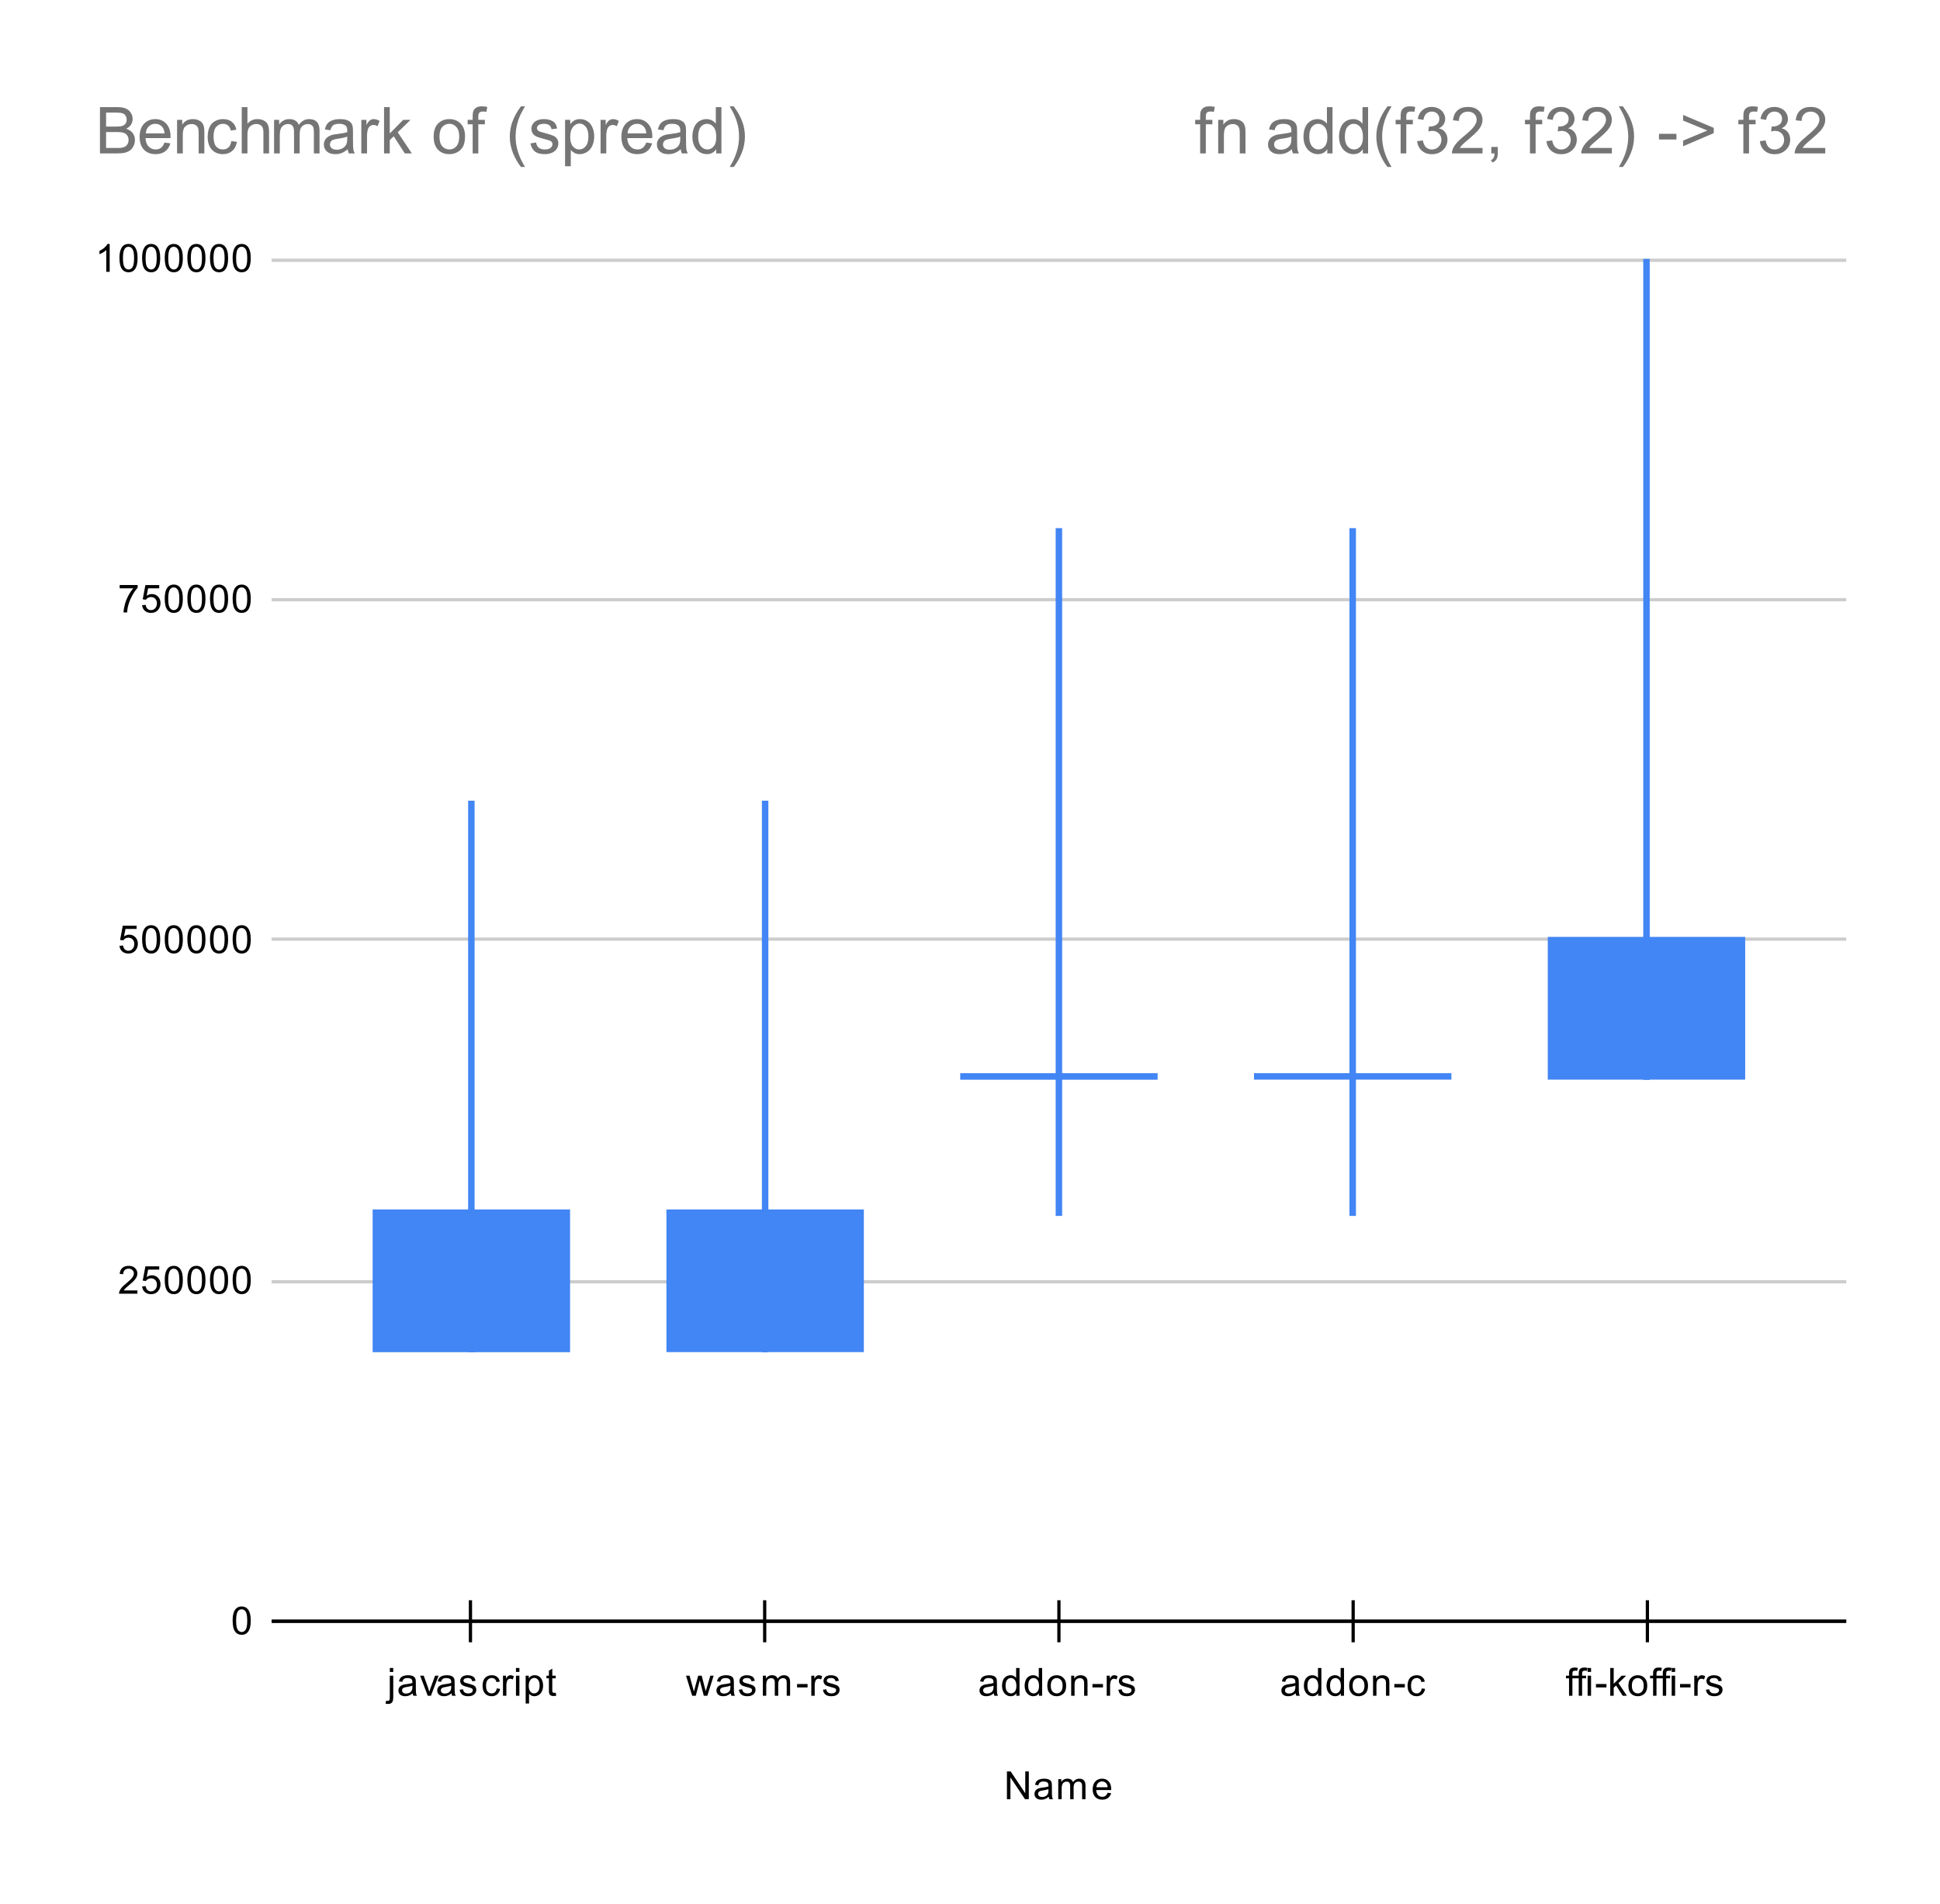 <svg version="1.1" viewBox="0.0 0.0 600.0 589.0" fill="none" stroke="none" stroke-linecap="square" stroke-miterlimit="10" width="600" height="589" xmlns:xlink="http://www.w3.org/1999/xlink" xmlns="http://www.w3.org/2000/svg"><path fill="#ffffff" d="M0 0L600.0 0L600.0 589.0L0 589.0L0 0Z" fill-rule="nonzero"/><path stroke="#333333" stroke-width="1.0" stroke-linecap="butt" d="M84.5 501.5L570.5 501.5" fill-rule="nonzero"/><path stroke="#cccccc" stroke-width="1.0" stroke-linecap="butt" d="M84.5 396.5L570.5 396.5" fill-rule="nonzero"/><path stroke="#cccccc" stroke-width="1.0" stroke-linecap="butt" d="M84.5 290.5L570.5 290.5" fill-rule="nonzero"/><path stroke="#cccccc" stroke-width="1.0" stroke-linecap="butt" d="M84.5 185.5L570.5 185.5" fill-rule="nonzero"/><path stroke="#cccccc" stroke-width="1.0" stroke-linecap="butt" d="M84.5 80.5L570.5 80.5" fill-rule="nonzero"/><path stroke="#000000" stroke-width="1.0" stroke-linecap="butt" d="M570.5 501.5L84.5 501.5" fill-rule="nonzero"/><clipPath id="id_0"><path d="M84.45 80.083L570.55 80.083L570.55 501.55L84.45 501.55L84.45 80.083Z" clip-rule="nonzero"/></clipPath><path stroke="#4285f4" stroke-width="2.0" stroke-linecap="butt" clip-path="url(#id_0)" d="M145.78 248.678L145.78 417.268" fill-rule="nonzero"/><path stroke="#4285f4" stroke-width="2.0" stroke-linecap="butt" clip-path="url(#id_0)" d="M145.78 417.268L145.78 375.114" fill-rule="nonzero"/><path fill="#4285f4" clip-path="url(#id_0)" d="M115.251 374.114L176.31 374.114L176.31 418.268L115.251 418.268L115.251 374.114Z" fill-rule="nonzero"/><path stroke="#4285f4" stroke-width="2.0" stroke-linecap="butt" clip-path="url(#id_0)" d="M236.64 248.678L236.64 417.243" fill-rule="nonzero"/><path stroke="#4285f4" stroke-width="2.0" stroke-linecap="butt" clip-path="url(#id_0)" d="M236.64 417.268L236.64 375.114" fill-rule="nonzero"/><path fill="#4285f4" clip-path="url(#id_0)" d="M206.111 374.114L267.17 374.114L267.17 418.243L206.111 418.243L206.111 374.114Z" fill-rule="nonzero"/><path stroke="#4285f4" stroke-width="2.0" stroke-linecap="butt" clip-path="url(#id_0)" d="M327.5 164.371L327.5 332.986" fill-rule="nonzero"/><path stroke="#4285f4" stroke-width="2.0" stroke-linecap="butt" clip-path="url(#id_0)" d="M327.5 375.114L327.5 332.96" fill-rule="nonzero"/><path fill="#4285f4" clip-path="url(#id_0)" d="M296.971 331.96L358.029 331.96L358.029 333.986L296.971 333.986L296.971 331.96Z" fill-rule="nonzero"/><path stroke="#4285f4" stroke-width="2.0" stroke-linecap="butt" clip-path="url(#id_0)" d="M418.36 164.371L418.36 332.96" fill-rule="nonzero"/><path stroke="#4285f4" stroke-width="2.0" stroke-linecap="butt" clip-path="url(#id_0)" d="M418.36 375.114L418.36 332.96" fill-rule="nonzero"/><path fill="#4285f4" clip-path="url(#id_0)" d="M387.83 331.96L448.889 331.96L448.889 333.96L387.83 333.96L387.83 331.96Z" fill-rule="nonzero"/><path stroke="#4285f4" stroke-width="2.0" stroke-linecap="butt" clip-path="url(#id_0)" d="M509.22 80.089L509.22 332.96" fill-rule="nonzero"/><path stroke="#4285f4" stroke-width="2.0" stroke-linecap="butt" clip-path="url(#id_0)" d="M509.22 332.986L509.22 290.807" fill-rule="nonzero"/><path fill="#4285f4" clip-path="url(#id_0)" d="M478.69 289.807L539.749 289.807L539.749 333.96L478.69 333.96L478.69 289.807Z" fill-rule="nonzero"/><path stroke="#000000" stroke-width="1.0" stroke-linecap="butt" d="M145.5 507.5L145.5 495.5" fill-rule="nonzero"/><path stroke="#000000" stroke-width="1.0" stroke-linecap="butt" d="M236.5 507.5L236.5 495.5" fill-rule="nonzero"/><path stroke="#000000" stroke-width="1.0" stroke-linecap="butt" d="M327.5 507.5L327.5 495.5" fill-rule="nonzero"/><path stroke="#000000" stroke-width="1.0" stroke-linecap="butt" d="M418.5 507.5L418.5 495.5" fill-rule="nonzero"/><path stroke="#000000" stroke-width="1.0" stroke-linecap="butt" d="M509.5 507.5L509.5 495.5" fill-rule="nonzero"/><path fill="#000000" d="M311.422 556.55L311.422 547.956L312.578 547.956L317.094 554.706L317.094 547.956L318.188 547.956L318.188 556.55L317.016 556.55L312.5 549.8L312.5 556.55L311.422 556.55ZM324.359 555.784Q323.766 556.284 323.219 556.487Q322.688 556.691 322.062 556.691Q321.031 556.691 320.484 556.191Q319.938 555.691 319.938 554.909Q319.938 554.456 320.141 554.081Q320.344 553.691 320.688 553.472Q321.031 553.237 321.453 553.128Q321.75 553.034 322.391 552.956Q323.656 552.816 324.266 552.597Q324.266 552.378 324.266 552.331Q324.266 551.675 323.969 551.409Q323.562 551.066 322.766 551.066Q322.031 551.066 321.672 551.331Q321.312 551.581 321.141 552.237L320.109 552.097Q320.25 551.441 320.578 551.034Q320.906 550.628 321.516 550.409Q322.125 550.191 322.922 550.191Q323.719 550.191 324.219 550.378Q324.719 550.566 324.953 550.847Q325.188 551.128 325.281 551.566Q325.328 551.831 325.328 552.534L325.328 553.941Q325.328 555.409 325.391 555.8Q325.469 556.191 325.672 556.55L324.562 556.55Q324.406 556.222 324.359 555.784ZM324.266 553.425Q323.688 553.659 322.547 553.831Q321.891 553.925 321.625 554.05Q321.359 554.159 321.203 554.378Q321.062 554.597 321.062 554.878Q321.062 555.3 321.375 555.581Q321.703 555.862 322.312 555.862Q322.922 555.862 323.391 555.597Q323.875 555.331 324.094 554.862Q324.266 554.503 324.266 553.816L324.266 553.425ZM327.297 556.55L327.297 550.331L328.234 550.331L328.234 551.206Q328.531 550.737 329.016 550.472Q329.5 550.191 330.125 550.191Q330.812 550.191 331.25 550.472Q331.703 550.753 331.875 551.269Q332.625 550.191 333.797 550.191Q334.734 550.191 335.219 550.706Q335.719 551.206 335.719 552.284L335.719 556.55L334.672 556.55L334.672 552.628Q334.672 552.003 334.562 551.722Q334.469 551.441 334.203 551.269Q333.938 551.097 333.562 551.097Q332.906 551.097 332.469 551.534Q332.047 551.972 332.047 552.941L332.047 556.55L330.984 556.55L330.984 552.503Q330.984 551.8 330.719 551.456Q330.469 551.097 329.891 551.097Q329.438 551.097 329.062 551.331Q328.688 551.566 328.516 552.019Q328.344 552.472 328.344 553.316L328.344 556.55L327.297 556.55ZM342.547 554.55L343.641 554.675Q343.391 555.628 342.688 556.159Q341.984 556.691 340.906 556.691Q339.547 556.691 338.734 555.847Q337.938 555.003 337.938 553.487Q337.938 551.925 338.75 551.066Q339.562 550.191 340.844 550.191Q342.094 550.191 342.875 551.034Q343.672 551.878 343.672 553.425Q343.672 553.519 343.672 553.706L339.031 553.706Q339.094 554.737 339.609 555.284Q340.125 555.816 340.906 555.816Q341.484 555.816 341.891 555.519Q342.312 555.206 342.547 554.55ZM339.094 552.847L342.562 552.847Q342.5 552.05 342.172 551.659Q341.656 551.05 340.859 551.05Q340.125 551.05 339.625 551.534Q339.141 552.019 339.094 552.847Z" fill-rule="nonzero"/><path fill="#000000" d="M71.95 501.316Q71.95 499.784 72.263 498.863Q72.575 497.925 73.184 497.425Q73.809 496.925 74.747 496.925Q75.434 496.925 75.95 497.206Q76.481 497.488 76.825 498.019Q77.169 498.534 77.356 499.284Q77.544 500.034 77.544 501.316Q77.544 502.831 77.231 503.753Q76.934 504.675 76.309 505.191Q75.7 505.691 74.747 505.691Q73.513 505.691 72.794 504.8Q71.95 503.738 71.95 501.316ZM73.028 501.316Q73.028 503.425 73.528 504.128Q74.028 504.831 74.747 504.831Q75.481 504.831 75.966 504.128Q76.466 503.425 76.466 501.316Q76.466 499.191 75.966 498.503Q75.481 497.8 74.731 497.8Q74.013 497.8 73.575 498.409Q73.028 499.191 73.028 501.316Z" fill-rule="nonzero"/><path fill="#000000" d="M42.497 399.168L42.497 400.183L36.809 400.183Q36.809 399.808 36.934 399.449Q37.153 398.871 37.622 398.308Q38.106 397.746 39.013 397.011Q40.419 395.855 40.903 395.183Q41.403 394.511 41.403 393.918Q41.403 393.293 40.95 392.871Q40.497 392.433 39.778 392.433Q39.013 392.433 38.559 392.886Q38.106 393.34 38.091 394.152L37.013 394.043Q37.122 392.824 37.841 392.199Q38.575 391.558 39.809 391.558Q41.044 391.558 41.763 392.246Q42.481 392.933 42.481 393.949Q42.481 394.465 42.263 394.965Q42.059 395.449 41.559 396.011Q41.075 396.558 39.95 397.511Q38.997 398.308 38.716 398.605Q38.45 398.886 38.278 399.168L42.497 399.168ZM43.95 397.933L45.059 397.84Q45.184 398.652 45.622 399.058Q46.075 399.465 46.716 399.465Q47.466 399.465 47.997 398.886Q48.528 398.308 48.528 397.371Q48.528 396.465 48.013 395.949Q47.513 395.418 46.684 395.418Q46.184 395.418 45.763 395.652Q45.356 395.886 45.122 396.246L44.138 396.121L44.966 391.715L49.247 391.715L49.247 392.715L45.809 392.715L45.356 395.027Q46.122 394.48 46.966 394.48Q48.091 394.48 48.856 395.261Q49.638 396.043 49.638 397.277Q49.638 398.433 48.966 399.293Q48.138 400.324 46.716 400.324Q45.544 400.324 44.794 399.668Q44.059 399.011 43.95 397.933ZM50.95 395.949Q50.95 394.418 51.263 393.496Q51.575 392.558 52.184 392.058Q52.809 391.558 53.747 391.558Q54.434 391.558 54.95 391.84Q55.481 392.121 55.825 392.652Q56.169 393.168 56.356 393.918Q56.544 394.668 56.544 395.949Q56.544 397.465 56.231 398.386Q55.934 399.308 55.309 399.824Q54.7 400.324 53.747 400.324Q52.513 400.324 51.794 399.433Q50.95 398.371 50.95 395.949ZM52.028 395.949Q52.028 398.058 52.528 398.761Q53.028 399.465 53.747 399.465Q54.481 399.465 54.966 398.761Q55.466 398.058 55.466 395.949Q55.466 393.824 54.966 393.136Q54.481 392.433 53.731 392.433Q53.013 392.433 52.575 393.043Q52.028 393.824 52.028 395.949ZM57.95 395.949Q57.95 394.418 58.263 393.496Q58.575 392.558 59.184 392.058Q59.809 391.558 60.747 391.558Q61.434 391.558 61.95 391.84Q62.481 392.121 62.825 392.652Q63.169 393.168 63.356 393.918Q63.544 394.668 63.544 395.949Q63.544 397.465 63.231 398.386Q62.934 399.308 62.309 399.824Q61.7 400.324 60.747 400.324Q59.513 400.324 58.794 399.433Q57.95 398.371 57.95 395.949ZM59.028 395.949Q59.028 398.058 59.528 398.761Q60.028 399.465 60.747 399.465Q61.481 399.465 61.966 398.761Q62.466 398.058 62.466 395.949Q62.466 393.824 61.966 393.136Q61.481 392.433 60.731 392.433Q60.013 392.433 59.575 393.043Q59.028 393.824 59.028 395.949ZM64.95 395.949Q64.95 394.418 65.263 393.496Q65.575 392.558 66.184 392.058Q66.809 391.558 67.747 391.558Q68.434 391.558 68.95 391.84Q69.481 392.121 69.825 392.652Q70.169 393.168 70.356 393.918Q70.544 394.668 70.544 395.949Q70.544 397.465 70.231 398.386Q69.934 399.308 69.309 399.824Q68.7 400.324 67.747 400.324Q66.513 400.324 65.794 399.433Q64.95 398.371 64.95 395.949ZM66.028 395.949Q66.028 398.058 66.528 398.761Q67.028 399.465 67.747 399.465Q68.481 399.465 68.966 398.761Q69.466 398.058 69.466 395.949Q69.466 393.824 68.966 393.136Q68.481 392.433 67.731 392.433Q67.013 392.433 66.575 393.043Q66.028 393.824 66.028 395.949ZM71.95 395.949Q71.95 394.418 72.263 393.496Q72.575 392.558 73.184 392.058Q73.809 391.558 74.747 391.558Q75.434 391.558 75.95 391.84Q76.481 392.121 76.825 392.652Q77.169 393.168 77.356 393.918Q77.544 394.668 77.544 395.949Q77.544 397.465 77.231 398.386Q76.934 399.308 76.309 399.824Q75.7 400.324 74.747 400.324Q73.513 400.324 72.794 399.433Q71.95 398.371 71.95 395.949ZM73.028 395.949Q73.028 398.058 73.528 398.761Q74.028 399.465 74.747 399.465Q75.481 399.465 75.966 398.761Q76.466 398.058 76.466 395.949Q76.466 393.824 75.966 393.136Q75.481 392.433 74.731 392.433Q74.013 392.433 73.575 393.043Q73.028 393.824 73.028 395.949Z" fill-rule="nonzero"/><path fill="#000000" d="M36.95 292.567L38.059 292.473Q38.184 293.285 38.622 293.692Q39.075 294.098 39.716 294.098Q40.466 294.098 40.997 293.52Q41.528 292.942 41.528 292.004Q41.528 291.098 41.013 290.582Q40.513 290.051 39.684 290.051Q39.184 290.051 38.763 290.285Q38.356 290.52 38.122 290.879L37.138 290.754L37.966 286.348L42.247 286.348L42.247 287.348L38.809 287.348L38.356 289.66Q39.122 289.114 39.966 289.114Q41.091 289.114 41.856 289.895Q42.638 290.676 42.638 291.91Q42.638 293.067 41.966 293.926Q41.138 294.957 39.716 294.957Q38.544 294.957 37.794 294.301Q37.059 293.645 36.95 292.567ZM43.95 290.582Q43.95 289.051 44.263 288.129Q44.575 287.192 45.184 286.692Q45.809 286.192 46.747 286.192Q47.434 286.192 47.95 286.473Q48.481 286.754 48.825 287.285Q49.169 287.801 49.356 288.551Q49.544 289.301 49.544 290.582Q49.544 292.098 49.231 293.02Q48.934 293.942 48.309 294.457Q47.7 294.957 46.747 294.957Q45.513 294.957 44.794 294.067Q43.95 293.004 43.95 290.582ZM45.028 290.582Q45.028 292.692 45.528 293.395Q46.028 294.098 46.747 294.098Q47.481 294.098 47.966 293.395Q48.466 292.692 48.466 290.582Q48.466 288.457 47.966 287.77Q47.481 287.067 46.731 287.067Q46.013 287.067 45.575 287.676Q45.028 288.457 45.028 290.582ZM50.95 290.582Q50.95 289.051 51.263 288.129Q51.575 287.192 52.184 286.692Q52.809 286.192 53.747 286.192Q54.434 286.192 54.95 286.473Q55.481 286.754 55.825 287.285Q56.169 287.801 56.356 288.551Q56.544 289.301 56.544 290.582Q56.544 292.098 56.231 293.02Q55.934 293.942 55.309 294.457Q54.7 294.957 53.747 294.957Q52.513 294.957 51.794 294.067Q50.95 293.004 50.95 290.582ZM52.028 290.582Q52.028 292.692 52.528 293.395Q53.028 294.098 53.747 294.098Q54.481 294.098 54.966 293.395Q55.466 292.692 55.466 290.582Q55.466 288.457 54.966 287.77Q54.481 287.067 53.731 287.067Q53.013 287.067 52.575 287.676Q52.028 288.457 52.028 290.582ZM57.95 290.582Q57.95 289.051 58.263 288.129Q58.575 287.192 59.184 286.692Q59.809 286.192 60.747 286.192Q61.434 286.192 61.95 286.473Q62.481 286.754 62.825 287.285Q63.169 287.801 63.356 288.551Q63.544 289.301 63.544 290.582Q63.544 292.098 63.231 293.02Q62.934 293.942 62.309 294.457Q61.7 294.957 60.747 294.957Q59.513 294.957 58.794 294.067Q57.95 293.004 57.95 290.582ZM59.028 290.582Q59.028 292.692 59.528 293.395Q60.028 294.098 60.747 294.098Q61.481 294.098 61.966 293.395Q62.466 292.692 62.466 290.582Q62.466 288.457 61.966 287.77Q61.481 287.067 60.731 287.067Q60.013 287.067 59.575 287.676Q59.028 288.457 59.028 290.582ZM64.95 290.582Q64.95 289.051 65.263 288.129Q65.575 287.192 66.184 286.692Q66.809 286.192 67.747 286.192Q68.434 286.192 68.95 286.473Q69.481 286.754 69.825 287.285Q70.169 287.801 70.356 288.551Q70.544 289.301 70.544 290.582Q70.544 292.098 70.231 293.02Q69.934 293.942 69.309 294.457Q68.7 294.957 67.747 294.957Q66.513 294.957 65.794 294.067Q64.95 293.004 64.95 290.582ZM66.028 290.582Q66.028 292.692 66.528 293.395Q67.028 294.098 67.747 294.098Q68.481 294.098 68.966 293.395Q69.466 292.692 69.466 290.582Q69.466 288.457 68.966 287.77Q68.481 287.067 67.731 287.067Q67.013 287.067 66.575 287.676Q66.028 288.457 66.028 290.582ZM71.95 290.582Q71.95 289.051 72.263 288.129Q72.575 287.192 73.184 286.692Q73.809 286.192 74.747 286.192Q75.434 286.192 75.95 286.473Q76.481 286.754 76.825 287.285Q77.169 287.801 77.356 288.551Q77.544 289.301 77.544 290.582Q77.544 292.098 77.231 293.02Q76.934 293.942 76.309 294.457Q75.7 294.957 74.747 294.957Q73.513 294.957 72.794 294.067Q71.95 293.004 71.95 290.582ZM73.028 290.582Q73.028 292.692 73.528 293.395Q74.028 294.098 74.747 294.098Q75.481 294.098 75.966 293.395Q76.466 292.692 76.466 290.582Q76.466 288.457 75.966 287.77Q75.481 287.067 74.731 287.067Q74.013 287.067 73.575 287.676Q73.028 288.457 73.028 290.582Z" fill-rule="nonzero"/><path fill="#000000" d="M37.013 181.981L37.013 180.966L42.575 180.966L42.575 181.794Q41.763 182.669 40.95 184.122Q40.153 185.559 39.716 187.091Q39.388 188.169 39.309 189.45L38.216 189.45Q38.231 188.434 38.606 186.997Q38.997 185.559 39.7 184.231Q40.419 182.903 41.231 181.981L37.013 181.981ZM43.95 187.2L45.059 187.106Q45.184 187.919 45.622 188.325Q46.075 188.731 46.716 188.731Q47.466 188.731 47.997 188.153Q48.528 187.575 48.528 186.637Q48.528 185.731 48.013 185.216Q47.513 184.684 46.684 184.684Q46.184 184.684 45.763 184.919Q45.356 185.153 45.122 185.512L44.138 185.387L44.966 180.981L49.247 180.981L49.247 181.981L45.809 181.981L45.356 184.294Q46.122 183.747 46.966 183.747Q48.091 183.747 48.856 184.528Q49.638 185.309 49.638 186.544Q49.638 187.7 48.966 188.559Q48.138 189.591 46.716 189.591Q45.544 189.591 44.794 188.934Q44.059 188.278 43.95 187.2ZM50.95 185.216Q50.95 183.684 51.263 182.762Q51.575 181.825 52.184 181.325Q52.809 180.825 53.747 180.825Q54.434 180.825 54.95 181.106Q55.481 181.387 55.825 181.919Q56.169 182.434 56.356 183.184Q56.544 183.934 56.544 185.216Q56.544 186.731 56.231 187.653Q55.934 188.575 55.309 189.091Q54.7 189.591 53.747 189.591Q52.513 189.591 51.794 188.7Q50.95 187.637 50.95 185.216ZM52.028 185.216Q52.028 187.325 52.528 188.028Q53.028 188.731 53.747 188.731Q54.481 188.731 54.966 188.028Q55.466 187.325 55.466 185.216Q55.466 183.091 54.966 182.403Q54.481 181.7 53.731 181.7Q53.013 181.7 52.575 182.309Q52.028 183.091 52.028 185.216ZM57.95 185.216Q57.95 183.684 58.263 182.762Q58.575 181.825 59.184 181.325Q59.809 180.825 60.747 180.825Q61.434 180.825 61.95 181.106Q62.481 181.387 62.825 181.919Q63.169 182.434 63.356 183.184Q63.544 183.934 63.544 185.216Q63.544 186.731 63.231 187.653Q62.934 188.575 62.309 189.091Q61.7 189.591 60.747 189.591Q59.513 189.591 58.794 188.7Q57.95 187.637 57.95 185.216ZM59.028 185.216Q59.028 187.325 59.528 188.028Q60.028 188.731 60.747 188.731Q61.481 188.731 61.966 188.028Q62.466 187.325 62.466 185.216Q62.466 183.091 61.966 182.403Q61.481 181.7 60.731 181.7Q60.013 181.7 59.575 182.309Q59.028 183.091 59.028 185.216ZM64.95 185.216Q64.95 183.684 65.263 182.762Q65.575 181.825 66.184 181.325Q66.809 180.825 67.747 180.825Q68.434 180.825 68.95 181.106Q69.481 181.387 69.825 181.919Q70.169 182.434 70.356 183.184Q70.544 183.934 70.544 185.216Q70.544 186.731 70.231 187.653Q69.934 188.575 69.309 189.091Q68.7 189.591 67.747 189.591Q66.513 189.591 65.794 188.7Q64.95 187.637 64.95 185.216ZM66.028 185.216Q66.028 187.325 66.528 188.028Q67.028 188.731 67.747 188.731Q68.481 188.731 68.966 188.028Q69.466 187.325 69.466 185.216Q69.466 183.091 68.966 182.403Q68.481 181.7 67.731 181.7Q67.013 181.7 66.575 182.309Q66.028 183.091 66.028 185.216ZM71.95 185.216Q71.95 183.684 72.263 182.762Q72.575 181.825 73.184 181.325Q73.809 180.825 74.747 180.825Q75.434 180.825 75.95 181.106Q76.481 181.387 76.825 181.919Q77.169 182.434 77.356 183.184Q77.544 183.934 77.544 185.216Q77.544 186.731 77.231 187.653Q76.934 188.575 76.309 189.091Q75.7 189.591 74.747 189.591Q73.513 189.591 72.794 188.7Q71.95 187.637 71.95 185.216ZM73.028 185.216Q73.028 187.325 73.528 188.028Q74.028 188.731 74.747 188.731Q75.481 188.731 75.966 188.028Q76.466 187.325 76.466 185.216Q76.466 183.091 75.966 182.403Q75.481 181.7 74.731 181.7Q74.013 181.7 73.575 182.309Q73.028 183.091 73.028 185.216Z" fill-rule="nonzero"/><path fill="#000000" d="M33.919 84.083L32.872 84.083L32.872 77.365Q32.481 77.724 31.856 78.099Q31.247 78.458 30.762 78.63L30.762 77.615Q31.637 77.193 32.294 76.615Q32.966 76.021 33.247 75.458L33.919 75.458L33.919 84.083ZM36.95 79.849Q36.95 78.318 37.263 77.396Q37.575 76.458 38.184 75.958Q38.809 75.458 39.747 75.458Q40.434 75.458 40.95 75.74Q41.481 76.021 41.825 76.552Q42.169 77.068 42.356 77.818Q42.544 78.568 42.544 79.849Q42.544 81.365 42.231 82.286Q41.934 83.208 41.309 83.724Q40.7 84.224 39.747 84.224Q38.513 84.224 37.794 83.333Q36.95 82.271 36.95 79.849ZM38.028 79.849Q38.028 81.958 38.528 82.661Q39.028 83.365 39.747 83.365Q40.481 83.365 40.966 82.661Q41.466 81.958 41.466 79.849Q41.466 77.724 40.966 77.036Q40.481 76.333 39.731 76.333Q39.013 76.333 38.575 76.943Q38.028 77.724 38.028 79.849ZM43.95 79.849Q43.95 78.318 44.263 77.396Q44.575 76.458 45.184 75.958Q45.809 75.458 46.747 75.458Q47.434 75.458 47.95 75.74Q48.481 76.021 48.825 76.552Q49.169 77.068 49.356 77.818Q49.544 78.568 49.544 79.849Q49.544 81.365 49.231 82.286Q48.934 83.208 48.309 83.724Q47.7 84.224 46.747 84.224Q45.513 84.224 44.794 83.333Q43.95 82.271 43.95 79.849ZM45.028 79.849Q45.028 81.958 45.528 82.661Q46.028 83.365 46.747 83.365Q47.481 83.365 47.966 82.661Q48.466 81.958 48.466 79.849Q48.466 77.724 47.966 77.036Q47.481 76.333 46.731 76.333Q46.013 76.333 45.575 76.943Q45.028 77.724 45.028 79.849ZM50.95 79.849Q50.95 78.318 51.263 77.396Q51.575 76.458 52.184 75.958Q52.809 75.458 53.747 75.458Q54.434 75.458 54.95 75.74Q55.481 76.021 55.825 76.552Q56.169 77.068 56.356 77.818Q56.544 78.568 56.544 79.849Q56.544 81.365 56.231 82.286Q55.934 83.208 55.309 83.724Q54.7 84.224 53.747 84.224Q52.513 84.224 51.794 83.333Q50.95 82.271 50.95 79.849ZM52.028 79.849Q52.028 81.958 52.528 82.661Q53.028 83.365 53.747 83.365Q54.481 83.365 54.966 82.661Q55.466 81.958 55.466 79.849Q55.466 77.724 54.966 77.036Q54.481 76.333 53.731 76.333Q53.013 76.333 52.575 76.943Q52.028 77.724 52.028 79.849ZM57.95 79.849Q57.95 78.318 58.263 77.396Q58.575 76.458 59.184 75.958Q59.809 75.458 60.747 75.458Q61.434 75.458 61.95 75.74Q62.481 76.021 62.825 76.552Q63.169 77.068 63.356 77.818Q63.544 78.568 63.544 79.849Q63.544 81.365 63.231 82.286Q62.934 83.208 62.309 83.724Q61.7 84.224 60.747 84.224Q59.513 84.224 58.794 83.333Q57.95 82.271 57.95 79.849ZM59.028 79.849Q59.028 81.958 59.528 82.661Q60.028 83.365 60.747 83.365Q61.481 83.365 61.966 82.661Q62.466 81.958 62.466 79.849Q62.466 77.724 61.966 77.036Q61.481 76.333 60.731 76.333Q60.013 76.333 59.575 76.943Q59.028 77.724 59.028 79.849ZM64.95 79.849Q64.95 78.318 65.263 77.396Q65.575 76.458 66.184 75.958Q66.809 75.458 67.747 75.458Q68.434 75.458 68.95 75.74Q69.481 76.021 69.825 76.552Q70.169 77.068 70.356 77.818Q70.544 78.568 70.544 79.849Q70.544 81.365 70.231 82.286Q69.934 83.208 69.309 83.724Q68.7 84.224 67.747 84.224Q66.513 84.224 65.794 83.333Q64.95 82.271 64.95 79.849ZM66.028 79.849Q66.028 81.958 66.528 82.661Q67.028 83.365 67.747 83.365Q68.481 83.365 68.966 82.661Q69.466 81.958 69.466 79.849Q69.466 77.724 68.966 77.036Q68.481 76.333 67.731 76.333Q67.013 76.333 66.575 76.943Q66.028 77.724 66.028 79.849ZM71.95 79.849Q71.95 78.318 72.263 77.396Q72.575 76.458 73.184 75.958Q73.809 75.458 74.747 75.458Q75.434 75.458 75.95 75.74Q76.481 76.021 76.825 76.552Q77.169 77.068 77.356 77.818Q77.544 78.568 77.544 79.849Q77.544 81.365 77.231 82.286Q76.934 83.208 76.309 83.724Q75.7 84.224 74.747 84.224Q73.513 84.224 72.794 83.333Q71.95 82.271 71.95 79.849ZM73.028 79.849Q73.028 81.958 73.528 82.661Q74.028 83.365 74.747 83.365Q75.481 83.365 75.966 82.661Q76.466 81.958 76.466 79.849Q76.466 77.724 75.966 77.036Q75.481 76.333 74.731 76.333Q74.013 76.333 73.575 76.943Q73.028 77.724 73.028 79.849Z" fill-rule="nonzero"/><path fill="#000000" d="M120.562 517.191L120.562 515.956L121.624 515.956L121.624 517.191L120.562 517.191ZM119.234 526.972L119.421 526.066Q119.749 526.144 119.921 526.144Q120.249 526.144 120.405 525.925Q120.562 525.722 120.562 524.862L120.562 518.331L121.624 518.331L121.624 524.894Q121.624 526.034 121.327 526.487Q120.937 527.081 120.062 527.081Q119.624 527.081 119.234 526.972ZM127.64 523.784Q127.046 524.284 126.499 524.487Q125.968 524.691 125.343 524.691Q124.312 524.691 123.765 524.191Q123.218 523.691 123.218 522.909Q123.218 522.456 123.421 522.081Q123.624 521.691 123.968 521.472Q124.312 521.237 124.734 521.128Q125.03 521.034 125.671 520.956Q126.937 520.816 127.546 520.597Q127.546 520.378 127.546 520.331Q127.546 519.675 127.249 519.409Q126.843 519.066 126.046 519.066Q125.312 519.066 124.952 519.331Q124.593 519.581 124.421 520.237L123.39 520.097Q123.53 519.441 123.859 519.034Q124.187 518.628 124.796 518.409Q125.405 518.191 126.202 518.191Q126.999 518.191 127.499 518.378Q127.999 518.566 128.233 518.847Q128.468 519.128 128.562 519.566Q128.608 519.831 128.608 520.534L128.608 521.941Q128.608 523.409 128.671 523.8Q128.749 524.191 128.952 524.55L127.843 524.55Q127.687 524.222 127.64 523.784ZM127.546 521.425Q126.968 521.659 125.827 521.831Q125.171 521.925 124.905 522.05Q124.64 522.159 124.484 522.378Q124.343 522.597 124.343 522.878Q124.343 523.3 124.655 523.581Q124.984 523.862 125.593 523.862Q126.202 523.862 126.671 523.597Q127.155 523.331 127.374 522.862Q127.546 522.503 127.546 521.816L127.546 521.425ZM132.296 524.55L129.937 518.331L131.046 518.331L132.39 522.05Q132.593 522.659 132.78 523.3Q132.921 522.816 133.171 522.128L134.562 518.331L135.64 518.331L133.28 524.55L132.296 524.55ZM139.64 523.784Q139.046 524.284 138.499 524.487Q137.968 524.691 137.343 524.691Q136.312 524.691 135.765 524.191Q135.218 523.691 135.218 522.909Q135.218 522.456 135.421 522.081Q135.624 521.691 135.968 521.472Q136.312 521.237 136.733 521.128Q137.03 521.034 137.671 520.956Q138.937 520.816 139.546 520.597Q139.546 520.378 139.546 520.331Q139.546 519.675 139.249 519.409Q138.843 519.066 138.046 519.066Q137.312 519.066 136.952 519.331Q136.593 519.581 136.421 520.237L135.39 520.097Q135.53 519.441 135.858 519.034Q136.187 518.628 136.796 518.409Q137.405 518.191 138.202 518.191Q138.999 518.191 139.499 518.378Q139.999 518.566 140.233 518.847Q140.468 519.128 140.562 519.566Q140.608 519.831 140.608 520.534L140.608 521.941Q140.608 523.409 140.671 523.8Q140.749 524.191 140.952 524.55L139.843 524.55Q139.687 524.222 139.64 523.784ZM139.546 521.425Q138.968 521.659 137.827 521.831Q137.171 521.925 136.905 522.05Q136.64 522.159 136.483 522.378Q136.343 522.597 136.343 522.878Q136.343 523.3 136.655 523.581Q136.983 523.862 137.593 523.862Q138.202 523.862 138.671 523.597Q139.155 523.331 139.374 522.862Q139.546 522.503 139.546 521.816L139.546 521.425ZM142.155 522.691L143.187 522.534Q143.28 523.159 143.671 523.487Q144.077 523.816 144.812 523.816Q145.53 523.816 145.874 523.534Q146.233 523.237 146.233 522.831Q146.233 522.472 145.921 522.269Q145.702 522.128 144.843 521.909Q143.687 521.612 143.233 521.409Q142.796 521.191 142.562 520.816Q142.327 520.441 142.327 519.972Q142.327 519.566 142.515 519.206Q142.702 518.847 143.03 518.612Q143.28 518.441 143.702 518.316Q144.124 518.191 144.624 518.191Q145.343 518.191 145.89 518.409Q146.452 518.612 146.718 518.972Q146.983 519.331 147.077 519.925L146.046 520.066Q145.983 519.597 145.64 519.331Q145.312 519.05 144.687 519.05Q143.968 519.05 143.655 519.3Q143.343 519.534 143.343 519.862Q143.343 520.066 143.468 520.222Q143.608 520.394 143.874 520.503Q144.03 520.566 144.812 520.769Q145.937 521.081 146.374 521.269Q146.812 521.456 147.062 521.816Q147.312 522.175 147.312 522.722Q147.312 523.253 146.999 523.722Q146.702 524.175 146.124 524.441Q145.546 524.691 144.812 524.691Q143.593 524.691 142.952 524.191Q142.327 523.675 142.155 522.691ZM153.64 522.269L154.671 522.409Q154.499 523.472 153.796 524.081Q153.093 524.691 152.077 524.691Q150.796 524.691 150.015 523.862Q149.249 523.019 149.249 521.456Q149.249 520.456 149.577 519.706Q149.921 518.941 150.593 518.566Q151.28 518.191 152.093 518.191Q153.093 518.191 153.733 518.706Q154.39 519.206 154.577 520.159L153.546 520.316Q153.405 519.691 153.03 519.378Q152.655 519.05 152.124 519.05Q151.327 519.05 150.827 519.628Q150.327 520.191 150.327 521.425Q150.327 522.691 150.812 523.253Q151.296 523.816 152.062 523.816Q152.687 523.816 153.093 523.441Q153.515 523.066 153.64 522.269ZM155.562 524.55L155.562 518.331L156.515 518.331L156.515 519.269Q156.874 518.612 157.171 518.409Q157.483 518.191 157.858 518.191Q158.39 518.191 158.937 518.519L158.577 519.503Q158.187 519.269 157.812 519.269Q157.452 519.269 157.171 519.487Q156.905 519.691 156.796 520.066Q156.608 520.628 156.608 521.284L156.608 524.55L155.562 524.55ZM159.577 517.175L159.577 515.956L160.64 515.956L160.64 517.175L159.577 517.175ZM159.577 524.55L159.577 518.331L160.64 518.331L160.64 524.55L159.577 524.55ZM162.577 526.941L162.577 518.331L163.53 518.331L163.53 519.128Q163.874 518.659 164.296 518.425Q164.733 518.191 165.343 518.191Q166.14 518.191 166.749 518.597Q167.358 519.003 167.655 519.753Q167.968 520.503 167.968 521.394Q167.968 522.347 167.624 523.112Q167.296 523.878 166.64 524.284Q165.983 524.691 165.265 524.691Q164.733 524.691 164.312 524.472Q163.89 524.237 163.624 523.909L163.624 526.941L162.577 526.941ZM163.53 521.472Q163.53 522.675 164.015 523.253Q164.499 523.816 165.187 523.816Q165.89 523.816 166.39 523.222Q166.89 522.628 166.89 521.378Q166.89 520.191 166.405 519.612Q165.921 519.019 165.233 519.019Q164.562 519.019 164.046 519.644Q163.53 520.269 163.53 521.472ZM171.874 523.612L172.03 524.534Q171.577 524.628 171.233 524.628Q170.655 524.628 170.343 524.456Q170.03 524.269 169.89 523.972Q169.765 523.675 169.765 522.722L169.765 519.144L168.999 519.144L168.999 518.331L169.765 518.331L169.765 516.784L170.812 516.159L170.812 518.331L171.874 518.331L171.874 519.144L170.812 519.144L170.812 522.784Q170.812 523.237 170.858 523.362Q170.921 523.487 171.046 523.566Q171.171 523.644 171.405 523.644Q171.593 523.644 171.874 523.612Z" fill-rule="nonzero"/><path fill="#000000" d="M214.078 524.55L212.171 518.331L213.265 518.331L214.25 521.925L214.625 523.253Q214.656 523.159 214.953 521.972L215.937 518.331L217.015 518.331L217.953 521.941L218.265 523.128L218.625 521.925L219.687 518.331L220.718 518.331L218.765 524.55L217.671 524.55L216.687 520.816L216.437 519.769L215.187 524.55L214.078 524.55ZM226 523.784Q225.406 524.284 224.859 524.487Q224.328 524.691 223.703 524.691Q222.671 524.691 222.125 524.191Q221.578 523.691 221.578 522.909Q221.578 522.456 221.781 522.081Q221.984 521.691 222.328 521.472Q222.671 521.237 223.093 521.128Q223.39 521.034 224.031 520.956Q225.296 520.816 225.906 520.597Q225.906 520.378 225.906 520.331Q225.906 519.675 225.609 519.409Q225.203 519.066 224.406 519.066Q223.671 519.066 223.312 519.331Q222.953 519.581 222.781 520.237L221.75 520.097Q221.89 519.441 222.218 519.034Q222.546 518.628 223.156 518.409Q223.765 518.191 224.562 518.191Q225.359 518.191 225.859 518.378Q226.359 518.566 226.593 518.847Q226.828 519.128 226.921 519.566Q226.968 519.831 226.968 520.534L226.968 521.941Q226.968 523.409 227.031 523.8Q227.109 524.191 227.312 524.55L226.203 524.55Q226.046 524.222 226 523.784ZM225.906 521.425Q225.328 521.659 224.187 521.831Q223.531 521.925 223.265 522.05Q223 522.159 222.843 522.378Q222.703 522.597 222.703 522.878Q222.703 523.3 223.015 523.581Q223.343 523.862 223.953 523.862Q224.562 523.862 225.031 523.597Q225.515 523.331 225.734 522.862Q225.906 522.503 225.906 521.816L225.906 521.425ZM228.515 522.691L229.546 522.534Q229.64 523.159 230.031 523.487Q230.437 523.816 231.171 523.816Q231.89 523.816 232.234 523.534Q232.593 523.237 232.593 522.831Q232.593 522.472 232.281 522.269Q232.062 522.128 231.203 521.909Q230.046 521.612 229.593 521.409Q229.156 521.191 228.921 520.816Q228.687 520.441 228.687 519.972Q228.687 519.566 228.875 519.206Q229.062 518.847 229.39 518.612Q229.64 518.441 230.062 518.316Q230.484 518.191 230.984 518.191Q231.703 518.191 232.25 518.409Q232.812 518.612 233.078 518.972Q233.343 519.331 233.437 519.925L232.406 520.066Q232.343 519.597 232 519.331Q231.671 519.05 231.046 519.05Q230.328 519.05 230.015 519.3Q229.703 519.534 229.703 519.862Q229.703 520.066 229.828 520.222Q229.968 520.394 230.234 520.503Q230.39 520.566 231.171 520.769Q232.296 521.081 232.734 521.269Q233.171 521.456 233.421 521.816Q233.671 522.175 233.671 522.722Q233.671 523.253 233.359 523.722Q233.062 524.175 232.484 524.441Q231.906 524.691 231.171 524.691Q229.953 524.691 229.312 524.191Q228.687 523.675 228.515 522.691ZM235.937 524.55L235.937 518.331L236.875 518.331L236.875 519.206Q237.171 518.737 237.656 518.472Q238.14 518.191 238.765 518.191Q239.453 518.191 239.89 518.472Q240.343 518.753 240.515 519.269Q241.265 518.191 242.437 518.191Q243.375 518.191 243.859 518.706Q244.359 519.206 244.359 520.284L244.359 524.55L243.312 524.55L243.312 520.628Q243.312 520.003 243.203 519.722Q243.109 519.441 242.843 519.269Q242.578 519.097 242.203 519.097Q241.546 519.097 241.109 519.534Q240.687 519.972 240.687 520.941L240.687 524.55L239.625 524.55L239.625 520.503Q239.625 519.8 239.359 519.456Q239.109 519.097 238.531 519.097Q238.078 519.097 237.703 519.331Q237.328 519.566 237.156 520.019Q236.984 520.472 236.984 521.316L236.984 524.55L235.937 524.55ZM246.515 521.972L246.515 520.909L249.765 520.909L249.765 521.972L246.515 521.972ZM250.921 524.55L250.921 518.331L251.875 518.331L251.875 519.269Q252.234 518.612 252.531 518.409Q252.843 518.191 253.218 518.191Q253.75 518.191 254.296 518.519L253.937 519.503Q253.546 519.269 253.171 519.269Q252.812 519.269 252.531 519.487Q252.265 519.691 252.156 520.066Q251.968 520.628 251.968 521.284L251.968 524.55L250.921 524.55ZM254.515 522.691L255.546 522.534Q255.64 523.159 256.031 523.487Q256.437 523.816 257.171 523.816Q257.89 523.816 258.234 523.534Q258.593 523.237 258.593 522.831Q258.593 522.472 258.281 522.269Q258.062 522.128 257.203 521.909Q256.046 521.612 255.593 521.409Q255.156 521.191 254.921 520.816Q254.687 520.441 254.687 519.972Q254.687 519.566 254.875 519.206Q255.062 518.847 255.39 518.612Q255.64 518.441 256.062 518.316Q256.484 518.191 256.984 518.191Q257.703 518.191 258.25 518.409Q258.812 518.612 259.078 518.972Q259.343 519.331 259.437 519.925L258.406 520.066Q258.343 519.597 258 519.331Q257.671 519.05 257.046 519.05Q256.328 519.05 256.015 519.3Q255.703 519.534 255.703 519.862Q255.703 520.066 255.828 520.222Q255.968 520.394 256.234 520.503Q256.39 520.566 257.171 520.769Q258.296 521.081 258.734 521.269Q259.171 521.456 259.421 521.816Q259.671 522.175 259.671 522.722Q259.671 523.253 259.359 523.722Q259.062 524.175 258.484 524.441Q257.906 524.691 257.171 524.691Q255.953 524.691 255.312 524.191Q254.687 523.675 254.515 522.691Z" fill-rule="nonzero"/><path fill="#000000" d="M307.359 523.784Q306.766 524.284 306.219 524.487Q305.688 524.691 305.062 524.691Q304.031 524.691 303.484 524.191Q302.938 523.691 302.938 522.909Q302.938 522.456 303.141 522.081Q303.344 521.691 303.688 521.472Q304.031 521.237 304.453 521.128Q304.75 521.034 305.391 520.956Q306.656 520.816 307.266 520.597Q307.266 520.378 307.266 520.331Q307.266 519.675 306.969 519.409Q306.562 519.066 305.766 519.066Q305.031 519.066 304.672 519.331Q304.312 519.581 304.141 520.237L303.109 520.097Q303.25 519.441 303.578 519.034Q303.906 518.628 304.516 518.409Q305.125 518.191 305.922 518.191Q306.719 518.191 307.219 518.378Q307.719 518.566 307.953 518.847Q308.188 519.128 308.281 519.566Q308.328 519.831 308.328 520.534L308.328 521.941Q308.328 523.409 308.391 523.8Q308.469 524.191 308.672 524.55L307.562 524.55Q307.406 524.222 307.359 523.784ZM307.266 521.425Q306.688 521.659 305.547 521.831Q304.891 521.925 304.625 522.05Q304.359 522.159 304.203 522.378Q304.062 522.597 304.062 522.878Q304.062 523.3 304.375 523.581Q304.703 523.862 305.312 523.862Q305.922 523.862 306.391 523.597Q306.875 523.331 307.094 522.862Q307.266 522.503 307.266 521.816L307.266 521.425ZM314.328 524.55L314.328 523.769Q313.734 524.691 312.594 524.691Q311.844 524.691 311.219 524.284Q310.594 523.862 310.25 523.128Q309.906 522.394 309.906 521.441Q309.906 520.519 310.219 519.753Q310.531 518.987 311.156 518.597Q311.781 518.191 312.547 518.191Q313.109 518.191 313.547 518.425Q313.984 518.659 314.266 519.034L314.266 515.956L315.312 515.956L315.312 524.55L314.328 524.55ZM311.0 521.441Q311.0 522.644 311.5 523.237Q312.0 523.816 312.688 523.816Q313.375 523.816 313.859 523.253Q314.344 522.691 314.344 521.534Q314.344 520.253 313.844 519.659Q313.359 519.066 312.641 519.066Q311.938 519.066 311.469 519.644Q311.0 520.206 311.0 521.441ZM321.328 524.55L321.328 523.769Q320.734 524.691 319.594 524.691Q318.844 524.691 318.219 524.284Q317.594 523.862 317.25 523.128Q316.906 522.394 316.906 521.441Q316.906 520.519 317.219 519.753Q317.531 518.987 318.156 518.597Q318.781 518.191 319.547 518.191Q320.109 518.191 320.547 518.425Q320.984 518.659 321.266 519.034L321.266 515.956L322.312 515.956L322.312 524.55L321.328 524.55ZM318.0 521.441Q318.0 522.644 318.5 523.237Q319.0 523.816 319.688 523.816Q320.375 523.816 320.859 523.253Q321.344 522.691 321.344 521.534Q321.344 520.253 320.844 519.659Q320.359 519.066 319.641 519.066Q318.938 519.066 318.469 519.644Q318.0 520.206 318.0 521.441ZM323.906 521.441Q323.906 519.706 324.859 518.878Q325.656 518.191 326.812 518.191Q328.094 518.191 328.906 519.034Q329.734 519.862 329.734 521.347Q329.734 522.55 329.375 523.237Q329.016 523.925 328.312 524.316Q327.625 524.691 326.812 524.691Q325.516 524.691 324.703 523.862Q323.906 523.019 323.906 521.441ZM324.984 521.441Q324.984 522.628 325.5 523.222Q326.031 523.816 326.812 523.816Q327.609 523.816 328.125 523.222Q328.641 522.628 328.641 521.409Q328.641 520.253 328.109 519.659Q327.594 519.066 326.812 519.066Q326.031 519.066 325.5 519.659Q324.984 520.237 324.984 521.441ZM331.297 524.55L331.297 518.331L332.234 518.331L332.234 519.206Q332.922 518.191 334.219 518.191Q334.781 518.191 335.25 518.394Q335.734 518.597 335.969 518.925Q336.203 519.253 336.297 519.691Q336.344 519.987 336.344 520.722L336.344 524.55L335.297 524.55L335.297 520.769Q335.297 520.112 335.172 519.8Q335.047 519.487 334.734 519.3Q334.422 519.097 334.0 519.097Q333.328 519.097 332.828 519.534Q332.344 519.956 332.344 521.144L332.344 524.55L331.297 524.55ZM337.875 521.972L337.875 520.909L341.125 520.909L341.125 521.972L337.875 521.972ZM342.281 524.55L342.281 518.331L343.234 518.331L343.234 519.269Q343.594 518.612 343.891 518.409Q344.203 518.191 344.578 518.191Q345.109 518.191 345.656 518.519L345.297 519.503Q344.906 519.269 344.531 519.269Q344.172 519.269 343.891 519.487Q343.625 519.691 343.516 520.066Q343.328 520.628 343.328 521.284L343.328 524.55L342.281 524.55ZM345.875 522.691L346.906 522.534Q347.0 523.159 347.391 523.487Q347.797 523.816 348.531 523.816Q349.25 523.816 349.594 523.534Q349.953 523.237 349.953 522.831Q349.953 522.472 349.641 522.269Q349.422 522.128 348.562 521.909Q347.406 521.612 346.953 521.409Q346.516 521.191 346.281 520.816Q346.047 520.441 346.047 519.972Q346.047 519.566 346.234 519.206Q346.422 518.847 346.75 518.612Q347.0 518.441 347.422 518.316Q347.844 518.191 348.344 518.191Q349.062 518.191 349.609 518.409Q350.172 518.612 350.438 518.972Q350.703 519.331 350.797 519.925L349.766 520.066Q349.703 519.597 349.359 519.331Q349.031 519.05 348.406 519.05Q347.688 519.05 347.375 519.3Q347.062 519.534 347.062 519.862Q347.062 520.066 347.188 520.222Q347.328 520.394 347.594 520.503Q347.75 520.566 348.531 520.769Q349.656 521.081 350.094 521.269Q350.531 521.456 350.781 521.816Q351.031 522.175 351.031 522.722Q351.031 523.253 350.719 523.722Q350.422 524.175 349.844 524.441Q349.266 524.691 348.531 524.691Q347.312 524.691 346.672 524.191Q346.047 523.675 345.875 522.691Z" fill-rule="nonzero"/><path fill="#000000" d="M400.719 523.784Q400.125 524.284 399.579 524.487Q399.047 524.691 398.422 524.691Q397.391 524.691 396.844 524.191Q396.297 523.691 396.297 522.909Q396.297 522.456 396.5 522.081Q396.704 521.691 397.047 521.472Q397.391 521.237 397.813 521.128Q398.11 521.034 398.75 520.956Q400.016 520.816 400.625 520.597Q400.625 520.378 400.625 520.331Q400.625 519.675 400.329 519.409Q399.922 519.066 399.125 519.066Q398.391 519.066 398.032 519.331Q397.672 519.581 397.5 520.237L396.469 520.097Q396.61 519.441 396.938 519.034Q397.266 518.628 397.875 518.409Q398.485 518.191 399.282 518.191Q400.079 518.191 400.579 518.378Q401.079 518.566 401.313 518.847Q401.547 519.128 401.641 519.566Q401.688 519.831 401.688 520.534L401.688 521.941Q401.688 523.409 401.75 523.8Q401.829 524.191 402.032 524.55L400.922 524.55Q400.766 524.222 400.719 523.784ZM400.625 521.425Q400.047 521.659 398.907 521.831Q398.25 521.925 397.985 522.05Q397.719 522.159 397.563 522.378Q397.422 522.597 397.422 522.878Q397.422 523.3 397.735 523.581Q398.063 523.862 398.672 523.862Q399.282 523.862 399.75 523.597Q400.235 523.331 400.454 522.862Q400.625 522.503 400.625 521.816L400.625 521.425ZM407.688 524.55L407.688 523.769Q407.094 524.691 405.954 524.691Q405.204 524.691 404.579 524.284Q403.954 523.862 403.61 523.128Q403.266 522.394 403.266 521.441Q403.266 520.519 403.579 519.753Q403.891 518.987 404.516 518.597Q405.141 518.191 405.907 518.191Q406.469 518.191 406.907 518.425Q407.344 518.659 407.625 519.034L407.625 515.956L408.672 515.956L408.672 524.55L407.688 524.55ZM404.36 521.441Q404.36 522.644 404.86 523.237Q405.36 523.816 406.047 523.816Q406.735 523.816 407.219 523.253Q407.704 522.691 407.704 521.534Q407.704 520.253 407.204 519.659Q406.719 519.066 406 519.066Q405.297 519.066 404.829 519.644Q404.36 520.206 404.36 521.441ZM414.688 524.55L414.688 523.769Q414.094 524.691 412.954 524.691Q412.204 524.691 411.579 524.284Q410.954 523.862 410.61 523.128Q410.266 522.394 410.266 521.441Q410.266 520.519 410.579 519.753Q410.891 518.987 411.516 518.597Q412.141 518.191 412.907 518.191Q413.469 518.191 413.907 518.425Q414.344 518.659 414.625 519.034L414.625 515.956L415.672 515.956L415.672 524.55L414.688 524.55ZM411.36 521.441Q411.36 522.644 411.86 523.237Q412.36 523.816 413.047 523.816Q413.735 523.816 414.219 523.253Q414.704 522.691 414.704 521.534Q414.704 520.253 414.204 519.659Q413.719 519.066 413 519.066Q412.297 519.066 411.829 519.644Q411.36 520.206 411.36 521.441ZM417.266 521.441Q417.266 519.706 418.219 518.878Q419.016 518.191 420.172 518.191Q421.454 518.191 422.266 519.034Q423.094 519.862 423.094 521.347Q423.094 522.55 422.735 523.237Q422.375 523.925 421.672 524.316Q420.985 524.691 420.172 524.691Q418.875 524.691 418.063 523.862Q417.266 523.019 417.266 521.441ZM418.344 521.441Q418.344 522.628 418.86 523.222Q419.391 523.816 420.172 523.816Q420.969 523.816 421.485 523.222Q422 522.628 422 521.409Q422 520.253 421.469 519.659Q420.954 519.066 420.172 519.066Q419.391 519.066 418.86 519.659Q418.344 520.237 418.344 521.441ZM424.657 524.55L424.657 518.331L425.594 518.331L425.594 519.206Q426.282 518.191 427.579 518.191Q428.141 518.191 428.61 518.394Q429.094 518.597 429.329 518.925Q429.563 519.253 429.657 519.691Q429.704 519.987 429.704 520.722L429.704 524.55L428.657 524.55L428.657 520.769Q428.657 520.112 428.532 519.8Q428.407 519.487 428.094 519.3Q427.782 519.097 427.36 519.097Q426.688 519.097 426.188 519.534Q425.704 519.956 425.704 521.144L425.704 524.55L424.657 524.55ZM431.235 521.972L431.235 520.909L434.485 520.909L434.485 521.972L431.235 521.972ZM439.719 522.269L440.75 522.409Q440.579 523.472 439.875 524.081Q439.172 524.691 438.157 524.691Q436.875 524.691 436.094 523.862Q435.329 523.019 435.329 521.456Q435.329 520.456 435.657 519.706Q436 518.941 436.672 518.566Q437.36 518.191 438.172 518.191Q439.172 518.191 439.813 518.706Q440.469 519.206 440.657 520.159L439.625 520.316Q439.485 519.691 439.11 519.378Q438.735 519.05 438.204 519.05Q437.407 519.05 436.907 519.628Q436.407 520.191 436.407 521.425Q436.407 522.691 436.891 523.253Q437.375 523.816 438.141 523.816Q438.766 523.816 439.172 523.441Q439.594 523.066 439.719 522.269Z" fill-rule="nonzero"/><path fill="#000000" d="M485.267 524.55L485.267 519.144L484.329 519.144L484.329 518.331L485.267 518.331L485.267 517.659Q485.267 517.034 485.376 516.737Q485.532 516.316 485.907 516.066Q486.298 515.816 486.985 515.816Q487.438 515.816 487.97 515.925L487.813 516.831Q487.485 516.784 487.188 516.784Q486.704 516.784 486.501 516.987Q486.313 517.191 486.313 517.753L486.313 518.331L487.532 518.331L487.532 519.144L486.313 519.144L486.313 524.55L485.267 524.55ZM488.267 524.55L488.267 519.144L487.329 519.144L487.329 518.331L488.267 518.331L488.267 517.659Q488.267 517.034 488.376 516.737Q488.532 516.316 488.907 516.066Q489.298 515.816 489.985 515.816Q490.438 515.816 490.97 515.925L490.813 516.831Q490.485 516.784 490.188 516.784Q489.704 516.784 489.501 516.987Q489.313 517.191 489.313 517.753L489.313 518.331L490.532 518.331L490.532 519.144L489.313 519.144L489.313 524.55L488.267 524.55ZM491.017 517.175L491.017 515.956L492.079 515.956L492.079 517.175L491.017 517.175ZM491.017 524.55L491.017 518.331L492.079 518.331L492.079 524.55L491.017 524.55ZM493.595 521.972L493.595 520.909L496.845 520.909L496.845 521.972L493.595 521.972ZM498.017 524.55L498.017 515.956L499.079 515.956L499.079 520.862L501.563 518.331L502.938 518.331L500.548 520.628L503.173 524.55L501.876 524.55L499.813 521.362L499.079 522.081L499.079 524.55L498.017 524.55ZM503.626 521.441Q503.626 519.706 504.579 518.878Q505.376 518.191 506.532 518.191Q507.813 518.191 508.626 519.034Q509.454 519.862 509.454 521.347Q509.454 522.55 509.095 523.237Q508.735 523.925 508.032 524.316Q507.345 524.691 506.532 524.691Q505.235 524.691 504.423 523.862Q503.626 523.019 503.626 521.441ZM504.704 521.441Q504.704 522.628 505.22 523.222Q505.751 523.816 506.532 523.816Q507.329 523.816 507.845 523.222Q508.36 522.628 508.36 521.409Q508.36 520.253 507.829 519.659Q507.313 519.066 506.532 519.066Q505.751 519.066 505.22 519.659Q504.704 520.237 504.704 521.441ZM511.267 524.55L511.267 519.144L510.329 519.144L510.329 518.331L511.267 518.331L511.267 517.659Q511.267 517.034 511.376 516.737Q511.532 516.316 511.907 516.066Q512.298 515.816 512.985 515.816Q513.438 515.816 513.97 515.925L513.813 516.831Q513.485 516.784 513.188 516.784Q512.704 516.784 512.501 516.987Q512.313 517.191 512.313 517.753L512.313 518.331L513.532 518.331L513.532 519.144L512.313 519.144L512.313 524.55L511.267 524.55ZM514.266 524.55L514.266 519.144L513.329 519.144L513.329 518.331L514.266 518.331L514.266 517.659Q514.266 517.034 514.376 516.737Q514.532 516.316 514.907 516.066Q515.298 515.816 515.985 515.816Q516.438 515.816 516.97 515.925L516.813 516.831Q516.485 516.784 516.188 516.784Q515.704 516.784 515.501 516.987Q515.313 517.191 515.313 517.753L515.313 518.331L516.532 518.331L516.532 519.144L515.313 519.144L515.313 524.55L514.266 524.55ZM517.016 517.175L517.016 515.956L518.079 515.956L518.079 517.175L517.016 517.175ZM517.016 524.55L517.016 518.331L518.079 518.331L518.079 524.55L517.016 524.55ZM519.595 521.972L519.595 520.909L522.845 520.909L522.845 521.972L519.595 521.972ZM524.001 524.55L524.001 518.331L524.954 518.331L524.954 519.269Q525.313 518.612 525.61 518.409Q525.923 518.191 526.298 518.191Q526.829 518.191 527.376 518.519L527.016 519.503Q526.626 519.269 526.251 519.269Q525.891 519.269 525.61 519.487Q525.345 519.691 525.235 520.066Q525.048 520.628 525.048 521.284L525.048 524.55L524.001 524.55ZM527.595 522.691L528.626 522.534Q528.72 523.159 529.11 523.487Q529.516 523.816 530.251 523.816Q530.97 523.816 531.313 523.534Q531.673 523.237 531.673 522.831Q531.673 522.472 531.36 522.269Q531.141 522.128 530.282 521.909Q529.126 521.612 528.673 521.409Q528.235 521.191 528.001 520.816Q527.766 520.441 527.766 519.972Q527.766 519.566 527.954 519.206Q528.141 518.847 528.47 518.612Q528.72 518.441 529.141 518.316Q529.563 518.191 530.063 518.191Q530.782 518.191 531.329 518.409Q531.891 518.612 532.157 518.972Q532.423 519.331 532.516 519.925L531.485 520.066Q531.423 519.597 531.079 519.331Q530.751 519.05 530.126 519.05Q529.407 519.05 529.095 519.3Q528.782 519.534 528.782 519.862Q528.782 520.066 528.907 520.222Q529.048 520.394 529.313 520.503Q529.47 520.566 530.251 520.769Q531.376 521.081 531.813 521.269Q532.251 521.456 532.501 521.816Q532.751 522.175 532.751 522.722Q532.751 523.253 532.438 523.722Q532.141 524.175 531.563 524.441Q530.985 524.691 530.251 524.691Q529.032 524.691 528.391 524.191Q527.766 523.675 527.595 522.691Z" fill-rule="nonzero"/><path fill="#757575" d="M30.919 47.45L30.919 33.138L36.294 33.138Q37.934 33.138 38.919 33.575Q39.903 33.997 40.466 34.903Q41.028 35.809 41.028 36.794Q41.028 37.716 40.528 38.528Q40.044 39.341 39.028 39.825Q40.325 40.216 41.028 41.138Q41.731 42.044 41.731 43.294Q41.731 44.309 41.294 45.169Q40.872 46.028 40.247 46.497Q39.622 46.966 38.684 47.216Q37.747 47.45 36.372 47.45L30.919 47.45ZM32.809 39.153L35.903 39.153Q37.169 39.153 37.716 38.981Q38.434 38.763 38.794 38.278Q39.169 37.778 39.169 37.013Q39.169 36.309 38.825 35.763Q38.481 35.216 37.841 35.028Q37.216 34.825 35.669 34.825L32.809 34.825L32.809 39.153ZM32.809 45.763L36.372 45.763Q37.294 45.763 37.669 45.684Q38.325 45.575 38.763 45.309Q39.2 45.028 39.481 44.513Q39.763 43.981 39.763 43.294Q39.763 42.497 39.356 41.903Q38.95 41.309 38.216 41.075Q37.481 40.841 36.122 40.841L32.809 40.841L32.809 45.763ZM50.872 44.106L52.684 44.341Q52.263 45.919 51.091 46.809Q49.934 47.684 48.122 47.684Q45.856 47.684 44.513 46.294Q43.184 44.888 43.184 42.356Q43.184 39.731 44.528 38.294Q45.872 36.841 48.028 36.841Q50.106 36.841 51.419 38.263Q52.747 39.669 52.747 42.247Q52.747 42.403 52.731 42.716L44.997 42.716Q45.091 44.419 45.966 45.325Q46.841 46.231 48.138 46.231Q49.106 46.231 49.778 45.731Q50.466 45.216 50.872 44.106ZM45.091 41.263L50.888 41.263Q50.778 39.966 50.231 39.309Q49.388 38.294 48.044 38.294Q46.841 38.294 46.013 39.106Q45.184 39.903 45.091 41.263ZM54.763 47.45L54.763 37.075L56.356 37.075L56.356 38.559Q57.497 36.841 59.653 36.841Q60.591 36.841 61.372 37.184Q62.169 37.513 62.559 38.059Q62.95 38.606 63.106 39.356Q63.2 39.856 63.2 41.075L63.2 47.45L61.434 47.45L61.434 41.138Q61.434 40.059 61.231 39.528Q61.028 38.997 60.497 38.684Q59.981 38.372 59.278 38.372Q58.153 38.372 57.341 39.091Q56.528 39.794 56.528 41.778L56.528 47.45L54.763 47.45ZM71.544 43.653L73.263 43.872Q72.981 45.669 71.809 46.684Q70.653 47.684 68.95 47.684Q66.825 47.684 65.528 46.294Q64.231 44.903 64.231 42.309Q64.231 40.622 64.778 39.372Q65.341 38.106 66.481 37.481Q67.622 36.841 68.966 36.841Q70.653 36.841 71.716 37.7Q72.794 38.559 73.106 40.122L71.388 40.388Q71.153 39.341 70.528 38.825Q69.903 38.294 69.028 38.294Q67.7 38.294 66.872 39.247Q66.044 40.2 66.044 42.247Q66.044 44.341 66.841 45.294Q67.638 46.231 68.934 46.231Q69.966 46.231 70.653 45.606Q71.356 44.966 71.544 43.653ZM74.763 47.45L74.763 33.138L76.528 33.138L76.528 38.263Q77.763 36.841 79.638 36.841Q80.778 36.841 81.622 37.294Q82.481 37.747 82.841 38.559Q83.216 39.356 83.216 40.872L83.216 47.45L81.466 47.45L81.466 40.872Q81.466 39.559 80.888 38.966Q80.309 38.356 79.278 38.356Q78.497 38.356 77.794 38.763Q77.106 39.169 76.809 39.872Q76.528 40.559 76.528 41.778L76.528 47.45L74.763 47.45ZM84.763 47.45L84.763 37.075L86.341 37.075L86.341 38.528Q86.825 37.778 87.638 37.309Q88.45 36.841 89.481 36.841Q90.638 36.841 91.372 37.325Q92.106 37.794 92.419 38.653Q93.653 36.841 95.622 36.841Q97.169 36.841 97.997 37.7Q98.825 38.559 98.825 40.325L98.825 47.45L97.075 47.45L97.075 40.919Q97.075 39.856 96.903 39.403Q96.731 38.934 96.278 38.653Q95.841 38.372 95.231 38.372Q94.138 38.372 93.403 39.106Q92.684 39.825 92.684 41.419L92.684 47.45L90.934 47.45L90.934 40.716Q90.934 39.544 90.497 38.966Q90.075 38.372 89.091 38.372Q88.356 38.372 87.716 38.763Q87.091 39.153 86.809 39.903Q86.528 40.653 86.528 42.075L86.528 47.45L84.763 47.45ZM107.544 46.169Q106.559 46.997 105.653 47.341Q104.747 47.684 103.716 47.684Q102.013 47.684 101.091 46.856Q100.169 46.013 100.169 44.716Q100.169 43.95 100.513 43.325Q100.872 42.7 101.434 42.325Q101.997 41.934 102.7 41.731Q103.216 41.606 104.263 41.466Q106.388 41.216 107.388 40.872Q107.403 40.513 107.403 40.403Q107.403 39.341 106.903 38.888Q106.231 38.294 104.903 38.294Q103.653 38.294 103.059 38.731Q102.481 39.169 102.2 40.278L100.481 40.044Q100.716 38.934 101.247 38.263Q101.778 37.575 102.794 37.216Q103.809 36.841 105.153 36.841Q106.481 36.841 107.309 37.153Q108.138 37.466 108.528 37.95Q108.919 38.419 109.075 39.138Q109.169 39.591 109.169 40.763L109.169 43.106Q109.169 45.559 109.278 46.216Q109.388 46.856 109.731 47.45L107.888 47.45Q107.622 46.903 107.544 46.169ZM107.388 42.247Q106.434 42.638 104.513 42.903Q103.434 43.059 102.981 43.263Q102.544 43.45 102.294 43.825Q102.044 44.2 102.044 44.669Q102.044 45.372 102.575 45.841Q103.106 46.309 104.138 46.309Q105.153 46.309 105.934 45.872Q106.731 45.419 107.106 44.653Q107.388 44.044 107.388 42.888L107.388 42.247ZM111.747 47.45L111.747 37.075L113.325 37.075L113.325 38.653Q113.934 37.544 114.45 37.2Q114.966 36.841 115.575 36.841Q116.466 36.841 117.388 37.403L116.778 39.044Q116.138 38.653 115.497 38.653Q114.919 38.653 114.45 39.013Q113.997 39.356 113.794 39.966Q113.513 40.903 113.513 42.013L113.513 47.45L111.747 47.45ZM118.778 47.45L118.778 33.138L120.544 33.138L120.544 41.294L124.7 37.075L126.966 37.075L123.013 40.919L127.372 47.45L125.2 47.45L121.778 42.153L120.544 43.341L120.544 47.45L118.778 47.45ZM134.122 42.263Q134.122 39.388 135.716 37.997Q137.059 36.841 138.981 36.841Q141.122 36.841 142.466 38.247Q143.825 39.653 143.825 42.122Q143.825 44.122 143.231 45.278Q142.637 46.419 141.481 47.059Q140.341 47.684 138.981 47.684Q136.794 47.684 135.45 46.294Q134.122 44.888 134.122 42.263ZM135.919 42.263Q135.919 44.263 136.778 45.247Q137.653 46.231 138.981 46.231Q140.294 46.231 141.153 45.247Q142.028 44.247 142.028 42.2Q142.028 40.278 141.153 39.294Q140.278 38.294 138.981 38.294Q137.653 38.294 136.778 39.294Q135.919 40.278 135.919 42.263ZM146.184 47.45L146.184 38.45L144.637 38.45L144.637 37.075L146.184 37.075L146.184 35.981Q146.184 34.934 146.372 34.419Q146.622 33.731 147.262 33.309Q147.903 32.888 149.059 32.888Q149.809 32.888 150.7 33.059L150.434 34.591Q149.887 34.497 149.403 34.497Q148.606 34.497 148.262 34.841Q147.934 35.184 147.934 36.122L147.934 37.075L149.966 37.075L149.966 38.45L147.934 38.45L147.934 47.45L146.184 47.45ZM161.122 51.653Q159.669 49.825 158.669 47.372Q157.669 44.903 157.669 42.263Q157.669 39.934 158.419 37.809Q159.294 35.341 161.122 32.888L162.387 32.888Q161.2 34.919 160.825 35.794Q160.231 37.138 159.887 38.606Q159.466 40.434 159.466 42.278Q159.466 46.966 162.387 51.653L161.122 51.653ZM164.059 44.356L165.809 44.075Q165.95 45.122 166.622 45.684Q167.294 46.231 168.497 46.231Q169.7 46.231 170.278 45.747Q170.872 45.247 170.872 44.591Q170.872 43.997 170.356 43.653Q169.997 43.419 168.559 43.059Q166.622 42.559 165.872 42.216Q165.137 41.856 164.747 41.231Q164.356 40.591 164.356 39.825Q164.356 39.138 164.669 38.544Q164.997 37.95 165.544 37.559Q165.95 37.263 166.653 37.059Q167.372 36.841 168.184 36.841Q169.403 36.841 170.325 37.2Q171.247 37.544 171.684 38.153Q172.122 38.747 172.294 39.747L170.575 39.981Q170.45 39.184 169.887 38.747Q169.325 38.294 168.309 38.294Q167.091 38.294 166.575 38.7Q166.059 39.091 166.059 39.622Q166.059 39.966 166.278 40.247Q166.481 40.528 166.95 40.716Q167.216 40.809 168.497 41.153Q170.372 41.653 171.106 41.981Q171.841 42.294 172.262 42.903Q172.684 43.497 172.684 44.403Q172.684 45.278 172.169 46.059Q171.653 46.841 170.684 47.263Q169.716 47.684 168.497 47.684Q166.481 47.684 165.419 46.841Q164.356 45.997 164.059 44.356ZM174.762 51.419L174.762 37.075L176.372 37.075L176.372 38.419Q176.934 37.638 177.637 37.247Q178.356 36.841 179.372 36.841Q180.7 36.841 181.716 37.528Q182.731 38.216 183.247 39.466Q183.778 40.7 183.778 42.184Q183.778 43.778 183.2 45.059Q182.637 46.325 181.544 47.013Q180.45 47.684 179.247 47.684Q178.372 47.684 177.669 47.309Q176.981 46.934 176.528 46.372L176.528 51.419L174.762 51.419ZM176.356 42.325Q176.356 44.325 177.169 45.278Q177.981 46.231 179.137 46.231Q180.309 46.231 181.137 45.247Q181.981 44.263 181.981 42.169Q181.981 40.2 181.153 39.216Q180.341 38.216 179.216 38.216Q178.091 38.216 177.216 39.278Q176.356 40.325 176.356 42.325ZM185.747 47.45L185.747 37.075L187.325 37.075L187.325 38.653Q187.934 37.544 188.45 37.2Q188.966 36.841 189.575 36.841Q190.466 36.841 191.387 37.403L190.778 39.044Q190.137 38.653 189.497 38.653Q188.919 38.653 188.45 39.013Q187.997 39.356 187.794 39.966Q187.512 40.903 187.512 42.013L187.512 47.45L185.747 47.45ZM199.872 44.106L201.684 44.341Q201.262 45.919 200.091 46.809Q198.934 47.684 197.122 47.684Q194.856 47.684 193.512 46.294Q192.184 44.888 192.184 42.356Q192.184 39.731 193.528 38.294Q194.872 36.841 197.028 36.841Q199.106 36.841 200.419 38.263Q201.747 39.669 201.747 42.247Q201.747 42.403 201.731 42.716L193.997 42.716Q194.091 44.419 194.966 45.325Q195.841 46.231 197.137 46.231Q198.106 46.231 198.778 45.731Q199.466 45.216 199.872 44.106ZM194.091 41.263L199.887 41.263Q199.778 39.966 199.231 39.309Q198.387 38.294 197.044 38.294Q195.841 38.294 195.012 39.106Q194.184 39.903 194.091 41.263ZM210.544 46.169Q209.559 46.997 208.653 47.341Q207.747 47.684 206.716 47.684Q205.012 47.684 204.091 46.856Q203.169 46.013 203.169 44.716Q203.169 43.95 203.512 43.325Q203.872 42.7 204.434 42.325Q204.997 41.934 205.7 41.731Q206.216 41.606 207.262 41.466Q209.387 41.216 210.387 40.872Q210.403 40.513 210.403 40.403Q210.403 39.341 209.903 38.888Q209.231 38.294 207.903 38.294Q206.653 38.294 206.059 38.731Q205.481 39.169 205.2 40.278L203.481 40.044Q203.716 38.934 204.247 38.263Q204.778 37.575 205.794 37.216Q206.809 36.841 208.153 36.841Q209.481 36.841 210.309 37.153Q211.137 37.466 211.528 37.95Q211.919 38.419 212.075 39.138Q212.169 39.591 212.169 40.763L212.169 43.106Q212.169 45.559 212.278 46.216Q212.387 46.856 212.731 47.45L210.887 47.45Q210.622 46.903 210.544 46.169ZM210.387 42.247Q209.434 42.638 207.512 42.903Q206.434 43.059 205.981 43.263Q205.544 43.45 205.294 43.825Q205.044 44.2 205.044 44.669Q205.044 45.372 205.575 45.841Q206.106 46.309 207.137 46.309Q208.153 46.309 208.934 45.872Q209.731 45.419 210.106 44.653Q210.387 44.044 210.387 42.888L210.387 42.247ZM221.497 47.45L221.497 46.138Q220.512 47.684 218.591 47.684Q217.356 47.684 216.309 46.997Q215.278 46.309 214.7 45.091Q214.137 43.872 214.137 42.278Q214.137 40.716 214.653 39.45Q215.169 38.184 216.2 37.513Q217.247 36.841 218.512 36.841Q219.45 36.841 220.184 37.247Q220.919 37.638 221.387 38.263L221.387 33.138L223.122 33.138L223.122 47.45L221.497 47.45ZM215.934 42.278Q215.934 44.263 216.778 45.247Q217.622 46.231 218.762 46.231Q219.919 46.231 220.716 45.294Q221.528 44.356 221.528 42.419Q221.528 40.294 220.7 39.294Q219.887 38.294 218.684 38.294Q217.512 38.294 216.716 39.263Q215.934 40.216 215.934 42.278ZM226.919 51.653L225.669 51.653Q228.575 46.966 228.575 42.278Q228.575 40.434 228.169 38.638Q227.825 37.169 227.231 35.825Q226.856 34.934 225.669 32.888L226.919 32.888Q228.762 35.341 229.637 37.809Q230.387 39.934 230.387 42.263Q230.387 44.903 229.372 47.372Q228.372 49.825 226.919 51.653ZM371.184 47.45L371.184 38.45L369.637 38.45L369.637 37.075L371.184 37.075L371.184 35.981Q371.184 34.934 371.372 34.419Q371.622 33.731 372.262 33.309Q372.903 32.888 374.059 32.888Q374.809 32.888 375.7 33.059L375.434 34.591Q374.887 34.497 374.403 34.497Q373.606 34.497 373.262 34.841Q372.934 35.184 372.934 36.122L372.934 37.075L374.966 37.075L374.966 38.45L372.934 38.45L372.934 47.45L371.184 47.45ZM376.762 47.45L376.762 37.075L378.356 37.075L378.356 38.559Q379.497 36.841 381.653 36.841Q382.591 36.841 383.372 37.184Q384.169 37.513 384.559 38.059Q384.95 38.606 385.106 39.356Q385.2 39.856 385.2 41.075L385.2 47.45L383.434 47.45L383.434 41.138Q383.434 40.059 383.231 39.528Q383.028 38.997 382.497 38.684Q381.981 38.372 381.278 38.372Q380.153 38.372 379.341 39.091Q378.528 39.794 378.528 41.778L378.528 47.45L376.762 47.45ZM399.544 46.169Q398.559 46.997 397.653 47.341Q396.747 47.684 395.716 47.684Q394.012 47.684 393.091 46.856Q392.169 46.013 392.169 44.716Q392.169 43.95 392.512 43.325Q392.872 42.7 393.434 42.325Q393.997 41.934 394.7 41.731Q395.216 41.606 396.262 41.466Q398.387 41.216 399.387 40.872Q399.403 40.513 399.403 40.403Q399.403 39.341 398.903 38.888Q398.231 38.294 396.903 38.294Q395.653 38.294 395.059 38.731Q394.481 39.169 394.2 40.278L392.481 40.044Q392.716 38.934 393.247 38.263Q393.778 37.575 394.794 37.216Q395.809 36.841 397.153 36.841Q398.481 36.841 399.309 37.153Q400.137 37.466 400.528 37.95Q400.919 38.419 401.075 39.138Q401.169 39.591 401.169 40.763L401.169 43.106Q401.169 45.559 401.278 46.216Q401.387 46.856 401.731 47.45L399.887 47.45Q399.622 46.903 399.544 46.169ZM399.387 42.247Q398.434 42.638 396.512 42.903Q395.434 43.059 394.981 43.263Q394.544 43.45 394.294 43.825Q394.044 44.2 394.044 44.669Q394.044 45.372 394.575 45.841Q395.106 46.309 396.137 46.309Q397.153 46.309 397.934 45.872Q398.731 45.419 399.106 44.653Q399.387 44.044 399.387 42.888L399.387 42.247ZM410.497 47.45L410.497 46.138Q409.512 47.684 407.591 47.684Q406.356 47.684 405.309 46.997Q404.278 46.309 403.7 45.091Q403.137 43.872 403.137 42.278Q403.137 40.716 403.653 39.45Q404.169 38.184 405.2 37.513Q406.247 36.841 407.512 36.841Q408.45 36.841 409.184 37.247Q409.919 37.638 410.387 38.263L410.387 33.138L412.122 33.138L412.122 47.45L410.497 47.45ZM404.934 42.278Q404.934 44.263 405.778 45.247Q406.622 46.231 407.762 46.231Q408.919 46.231 409.716 45.294Q410.528 44.356 410.528 42.419Q410.528 40.294 409.7 39.294Q408.887 38.294 407.684 38.294Q406.512 38.294 405.716 39.263Q404.934 40.216 404.934 42.278ZM421.497 47.45L421.497 46.138Q420.512 47.684 418.591 47.684Q417.356 47.684 416.309 46.997Q415.278 46.309 414.7 45.091Q414.137 43.872 414.137 42.278Q414.137 40.716 414.653 39.45Q415.169 38.184 416.2 37.513Q417.247 36.841 418.512 36.841Q419.45 36.841 420.184 37.247Q420.919 37.638 421.387 38.263L421.387 33.138L423.122 33.138L423.122 47.45L421.497 47.45ZM415.934 42.278Q415.934 44.263 416.778 45.247Q417.622 46.231 418.762 46.231Q419.919 46.231 420.716 45.294Q421.528 44.356 421.528 42.419Q421.528 40.294 420.7 39.294Q419.887 38.294 418.684 38.294Q417.512 38.294 416.716 39.263Q415.934 40.216 415.934 42.278ZM429.122 51.653Q427.669 49.825 426.669 47.372Q425.669 44.903 425.669 42.263Q425.669 39.934 426.419 37.809Q427.294 35.341 429.122 32.888L430.387 32.888Q429.2 34.919 428.825 35.794Q428.231 37.138 427.887 38.606Q427.466 40.434 427.466 42.278Q427.466 46.966 430.387 51.653L429.122 51.653ZM433.184 47.45L433.184 38.45L431.637 38.45L431.637 37.075L433.184 37.075L433.184 35.981Q433.184 34.934 433.372 34.419Q433.622 33.731 434.262 33.309Q434.903 32.888 436.059 32.888Q436.809 32.888 437.7 33.059L437.434 34.591Q436.887 34.497 436.403 34.497Q435.606 34.497 435.262 34.841Q434.934 35.184 434.934 36.122L434.934 37.075L436.966 37.075L436.966 38.45L434.934 38.45L434.934 47.45L433.184 47.45ZM438.294 43.669L440.044 43.434Q440.356 44.934 441.075 45.591Q441.809 46.247 442.856 46.247Q444.091 46.247 444.934 45.388Q445.794 44.528 445.794 43.263Q445.794 42.044 444.997 41.263Q444.216 40.481 442.997 40.481Q442.497 40.481 441.762 40.669L441.95 39.122Q442.122 39.153 442.231 39.153Q443.356 39.153 444.247 38.575Q445.153 37.981 445.153 36.763Q445.153 35.794 444.497 35.153Q443.841 34.513 442.809 34.513Q441.794 34.513 441.106 35.169Q440.419 35.809 440.231 37.091L438.466 36.778Q438.794 35.013 439.934 34.044Q441.075 33.075 442.778 33.075Q443.95 33.075 444.934 33.575Q445.919 34.075 446.434 34.95Q446.966 35.825 446.966 36.794Q446.966 37.716 446.466 38.481Q445.966 39.247 444.997 39.7Q446.262 39.981 446.966 40.919Q447.669 41.841 447.669 43.216Q447.669 45.091 446.294 46.403Q444.934 47.7 442.841 47.7Q440.95 47.7 439.7 46.575Q438.466 45.45 438.294 43.669ZM458.512 45.763L458.512 47.45L449.059 47.45Q449.044 46.809 449.262 46.231Q449.622 45.263 450.419 44.325Q451.216 43.388 452.716 42.153Q455.059 40.247 455.872 39.138Q456.7 38.013 456.7 37.013Q456.7 35.966 455.95 35.247Q455.2 34.528 453.997 34.528Q452.731 34.528 451.966 35.294Q451.2 36.059 451.2 37.403L449.387 37.216Q449.575 35.2 450.778 34.138Q451.997 33.075 454.044 33.075Q456.091 33.075 457.294 34.216Q458.497 35.356 458.497 37.044Q458.497 37.903 458.137 38.747Q457.794 39.575 456.981 40.497Q456.169 41.403 454.278 43.013Q452.684 44.341 452.231 44.809Q451.794 45.278 451.497 45.763L458.512 45.763ZM461.231 47.45L461.231 45.45L463.231 45.45L463.231 47.45Q463.231 48.559 462.841 49.231Q462.45 49.919 461.606 50.278L461.106 49.528Q461.669 49.294 461.934 48.809Q462.2 48.341 462.231 47.45L461.231 47.45ZM473.184 47.45L473.184 38.45L471.637 38.45L471.637 37.075L473.184 37.075L473.184 35.981Q473.184 34.934 473.372 34.419Q473.622 33.731 474.262 33.309Q474.903 32.888 476.059 32.888Q476.809 32.888 477.7 33.059L477.434 34.591Q476.887 34.497 476.403 34.497Q475.606 34.497 475.262 34.841Q474.934 35.184 474.934 36.122L474.934 37.075L476.966 37.075L476.966 38.45L474.934 38.45L474.934 47.45L473.184 47.45ZM478.294 43.669L480.044 43.434Q480.356 44.934 481.075 45.591Q481.809 46.247 482.856 46.247Q484.091 46.247 484.934 45.388Q485.794 44.528 485.794 43.263Q485.794 42.044 484.997 41.263Q484.216 40.481 482.997 40.481Q482.497 40.481 481.762 40.669L481.95 39.122Q482.122 39.153 482.231 39.153Q483.356 39.153 484.247 38.575Q485.153 37.981 485.153 36.763Q485.153 35.794 484.497 35.153Q483.841 34.513 482.809 34.513Q481.794 34.513 481.106 35.169Q480.419 35.809 480.231 37.091L478.466 36.778Q478.794 35.013 479.934 34.044Q481.075 33.075 482.778 33.075Q483.95 33.075 484.934 33.575Q485.919 34.075 486.434 34.95Q486.966 35.825 486.966 36.794Q486.966 37.716 486.466 38.481Q485.966 39.247 484.997 39.7Q486.262 39.981 486.966 40.919Q487.669 41.841 487.669 43.216Q487.669 45.091 486.294 46.403Q484.934 47.7 482.841 47.7Q480.95 47.7 479.7 46.575Q478.466 45.45 478.294 43.669ZM498.512 45.763L498.512 47.45L489.059 47.45Q489.044 46.809 489.262 46.231Q489.622 45.263 490.419 44.325Q491.216 43.388 492.716 42.153Q495.059 40.247 495.872 39.138Q496.7 38.013 496.7 37.013Q496.7 35.966 495.95 35.247Q495.2 34.528 493.997 34.528Q492.731 34.528 491.966 35.294Q491.2 36.059 491.2 37.403L489.387 37.216Q489.575 35.2 490.778 34.138Q491.997 33.075 494.044 33.075Q496.091 33.075 497.294 34.216Q498.497 35.356 498.497 37.044Q498.497 37.903 498.137 38.747Q497.794 39.575 496.981 40.497Q496.169 41.403 494.278 43.013Q492.684 44.341 492.231 44.809Q491.794 45.278 491.497 45.763L498.512 45.763ZM501.919 51.653L500.669 51.653Q503.575 46.966 503.575 42.278Q503.575 40.434 503.169 38.638Q502.825 37.169 502.231 35.825Q501.856 34.934 500.669 32.888L501.919 32.888Q503.762 35.341 504.637 37.809Q505.387 39.934 505.387 42.263Q505.387 44.903 504.372 47.372Q503.372 49.825 501.919 51.653ZM513.091 43.153L513.091 41.388L518.481 41.388L518.481 43.153L513.091 43.153ZM530.028 41.184L520.544 45.247L520.544 43.497L528.059 40.372L520.544 37.294L520.544 35.544L530.028 39.544L530.028 41.184ZM539.184 47.45L539.184 38.45L537.638 38.45L537.638 37.075L539.184 37.075L539.184 35.981Q539.184 34.934 539.372 34.419Q539.622 33.731 540.263 33.309Q540.903 32.888 542.059 32.888Q542.809 32.888 543.7 33.059L543.434 34.591Q542.888 34.497 542.403 34.497Q541.606 34.497 541.263 34.841Q540.934 35.184 540.934 36.122L540.934 37.075L542.966 37.075L542.966 38.45L540.934 38.45L540.934 47.45L539.184 47.45ZM544.294 43.669L546.044 43.434Q546.356 44.934 547.075 45.591Q547.809 46.247 548.856 46.247Q550.091 46.247 550.934 45.388Q551.794 44.528 551.794 43.263Q551.794 42.044 550.997 41.263Q550.216 40.481 548.997 40.481Q548.497 40.481 547.763 40.669L547.95 39.122Q548.122 39.153 548.231 39.153Q549.356 39.153 550.247 38.575Q551.153 37.981 551.153 36.763Q551.153 35.794 550.497 35.153Q549.841 34.513 548.809 34.513Q547.794 34.513 547.106 35.169Q546.419 35.809 546.231 37.091L544.466 36.778Q544.794 35.013 545.934 34.044Q547.075 33.075 548.778 33.075Q549.95 33.075 550.934 33.575Q551.919 34.075 552.434 34.95Q552.966 35.825 552.966 36.794Q552.966 37.716 552.466 38.481Q551.966 39.247 550.997 39.7Q552.263 39.981 552.966 40.919Q553.669 41.841 553.669 43.216Q553.669 45.091 552.294 46.403Q550.934 47.7 548.841 47.7Q546.95 47.7 545.7 46.575Q544.466 45.45 544.294 43.669ZM564.513 45.763L564.513 47.45L555.059 47.45Q555.044 46.809 555.263 46.231Q555.622 45.263 556.419 44.325Q557.216 43.388 558.716 42.153Q561.059 40.247 561.872 39.138Q562.7 38.013 562.7 37.013Q562.7 35.966 561.95 35.247Q561.2 34.528 559.997 34.528Q558.731 34.528 557.966 35.294Q557.2 36.059 557.2 37.403L555.388 37.216Q555.575 35.2 556.778 34.138Q557.997 33.075 560.044 33.075Q562.091 33.075 563.294 34.216Q564.497 35.356 564.497 37.044Q564.497 37.903 564.138 38.747Q563.794 39.575 562.981 40.497Q562.169 41.403 560.278 43.013Q558.684 44.341 558.231 44.809Q557.794 45.278 557.497 45.763L564.513 45.763Z" fill-rule="nonzero"/></svg>